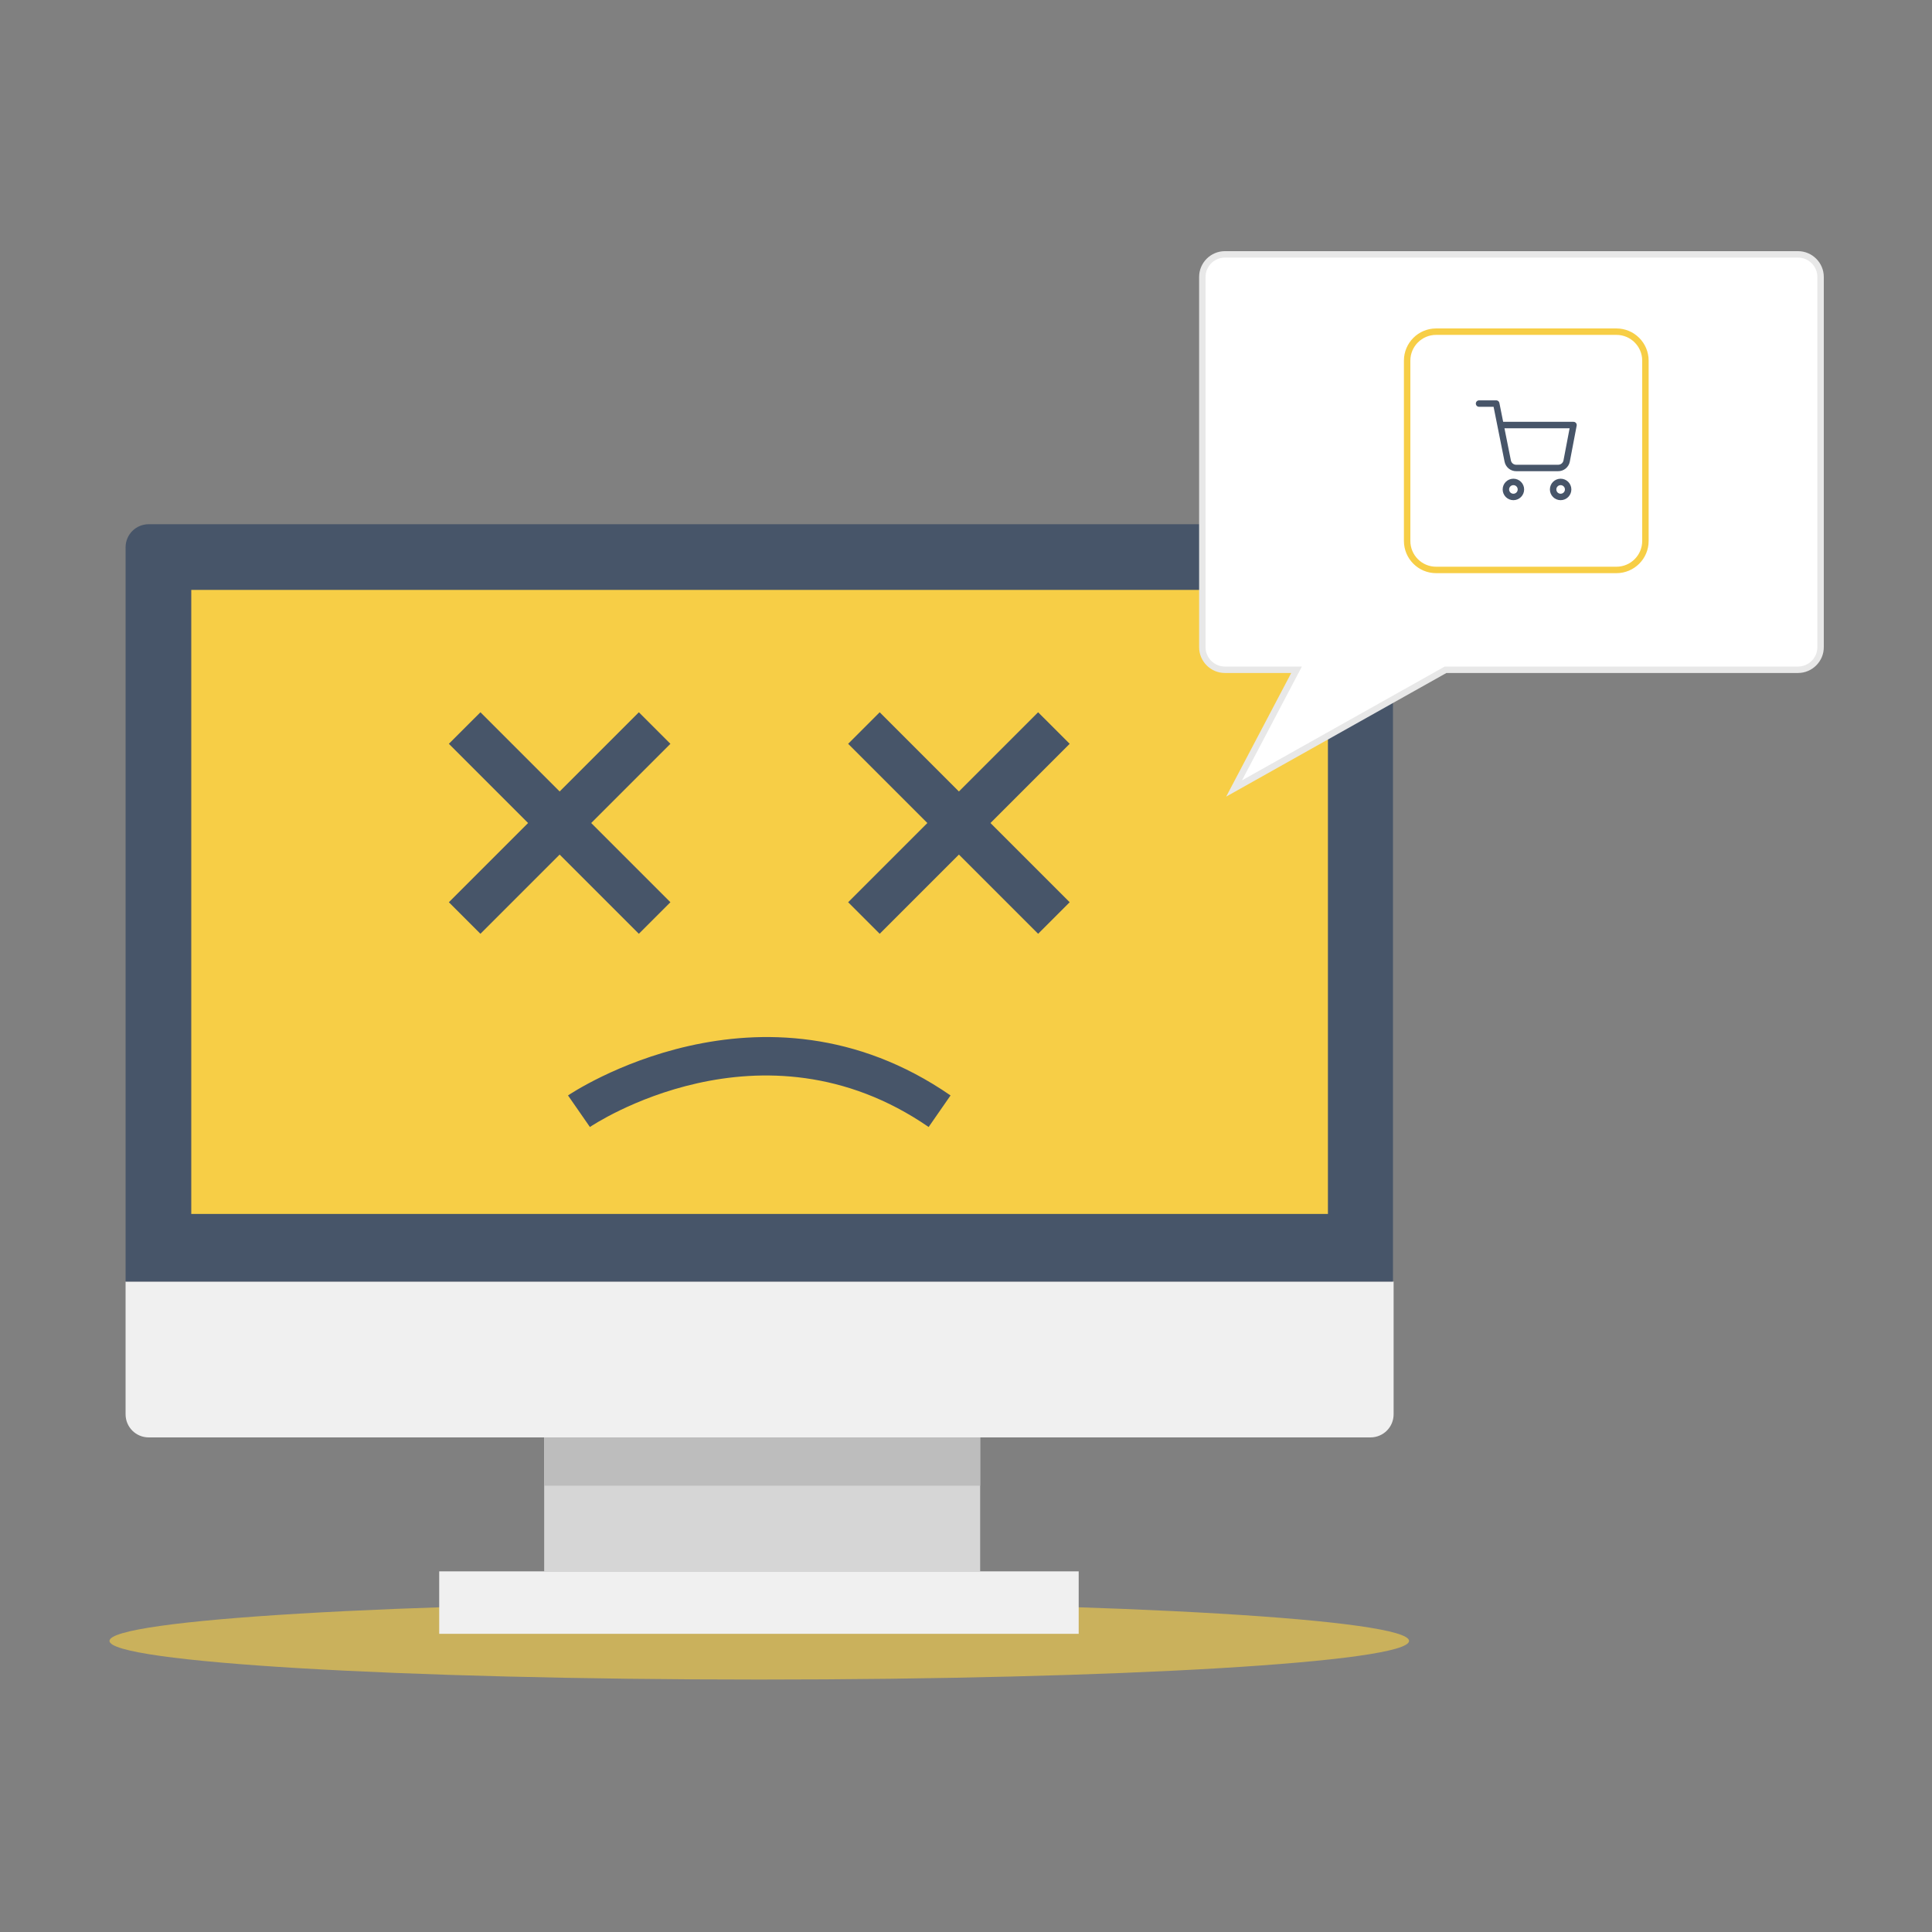 <svg width="300" height="300" viewBox="0 0 300 300" fill="none" xmlns="http://www.w3.org/2000/svg">
<rect x="0" y="0" width="300" height="300" fill="#808080" stroke="none"/>
<path opacity="0.62" d="M117.9 260.8C173.626 260.8 218.8 258.114 218.8 254.8C218.8 251.486 173.626 248.8 117.9 248.8C62.175 248.8 17 251.486 17 254.8C17 258.114 62.175 260.8 117.9 260.8Z" fill="#F7CE46"/>
<path d="M19.5 199V219.6C19.5 221.6 21.1 223.2 23.1 223.2H212.8C214.8 223.2 216.4 221.6 216.4 219.6V199H19.5Z" fill="#F0F0F0"/>
<path d="M216.3 85C216.3 83 214.7 81.4 212.7 81.4H23.1C21.1 81.4 19.5 83 19.5 85V199H216.3V85Z" fill="#475569"/>
<path d="M152.2 223.2H84.5V244H152.2V223.2Z" fill="#D6D6D6"/>
<path d="M167.5 244H68.2V253.7H167.5V244Z" fill="#F0F0F0"/>
<path d="M152.2 223.2H84.5V230.7H152.2V223.2Z" fill="#BDBDBD"/>
<path d="M206.2 91.6H29.7V188.5H206.2V91.6Z" fill="#F7CE46"/>
<path d="M99.2 110.6L86.9 122.9L74.6 110.6L69.7 115.5L82 127.8L69.7 140.1L74.6 145L86.9 132.7L99.2 145L104.1 140.1L91.8 127.8L104.1 115.5L99.2 110.6Z" fill="#475569"/>
<path d="M166.1 115.5L161.2 110.6L148.9 122.9L136.6 110.6L131.7 115.5L144 127.8L131.7 140.1L136.6 145L148.9 132.7L161.2 145L166.1 140.1L153.8 127.8L166.1 115.5Z" fill="#475569"/>
<path d="M144.2 175C118.2 157.1 91.9 174.8 91.6 175L88.2 170.1C88.5 169.9 118.2 149.8 147.6 170.1L144.2 175Z" fill="#475569"/>
<path d="M200.942 104.733L201.327 104H200.499H190.199C188.275 104 186.699 102.424 186.699 100.5V43C186.699 41.076 188.275 39.5 190.199 39.5H279.199C281.123 39.5 282.699 41.076 282.699 43V100.5C282.699 102.424 281.123 104 279.199 104H224.599H224.468L224.354 104.064L191.629 122.436L200.942 104.733Z" fill="white" stroke="#E8E8E8"/>
<path d="M233.405 84.292C240.395 84.292 246.062 78.77 246.062 71.958C246.062 65.147 240.395 59.625 233.405 59.625C226.414 59.625 220.747 65.147 220.747 71.958C220.747 78.77 226.414 84.292 233.405 84.292Z" stroke="#475569" stroke-width="2" stroke-linecap="round" stroke-linejoin="round"/>
<path d="M249.227 87.375L242.898 81.208" stroke="#475569" stroke-width="2" stroke-linecap="round" stroke-linejoin="round"/>
<path d="M223 51.5H251C253.485 51.5 255.5 53.515 255.5 56V84C255.5 86.485 253.485 88.5 251 88.5H223C220.515 88.5 218.5 86.485 218.5 84V56C218.5 53.515 220.515 51.5 223 51.5Z" fill="white"/>
<path d="M223 51.5H251C253.485 51.5 255.5 53.515 255.5 56V84C255.5 86.485 253.485 88.5 251 88.5H223C220.515 88.5 218.5 86.485 218.5 84V56C218.5 53.515 220.515 51.5 223 51.5Z" stroke="#F7CE46"/>
<g clip-path="url(#clip0_2065_1260)">
<path d="M242.333 77.167C242.978 77.167 243.5 76.644 243.5 76C243.5 75.356 242.978 74.833 242.333 74.833C241.689 74.833 241.167 75.356 241.167 76C241.167 76.644 241.689 77.167 242.333 77.167Z" stroke="#475569" stroke-linecap="round" stroke-linejoin="round"/>
<path d="M235 77.167C235.644 77.167 236.167 76.644 236.167 76C236.167 75.356 235.644 74.833 235 74.833C234.356 74.833 233.833 75.356 233.833 76C233.833 76.644 234.356 77.167 235 77.167Z" stroke="#475569" stroke-linecap="round" stroke-linejoin="round"/>
<path d="M229.667 62.667H232.333L234.12 71.593C234.181 71.9 234.348 72.176 234.592 72.372C234.835 72.569 235.14 72.673 235.453 72.667H241.933C242.246 72.673 242.551 72.569 242.795 72.372C243.039 72.176 243.206 71.9 243.267 71.593L244.333 66H233" stroke="#475569" stroke-linecap="round" stroke-linejoin="round"/>
</g>
<defs>
<clipPath id="clip0_2065_1260">
<rect width="16" height="16" fill="white" transform="translate(229 62)"/>
</clipPath>
</defs>
</svg>
